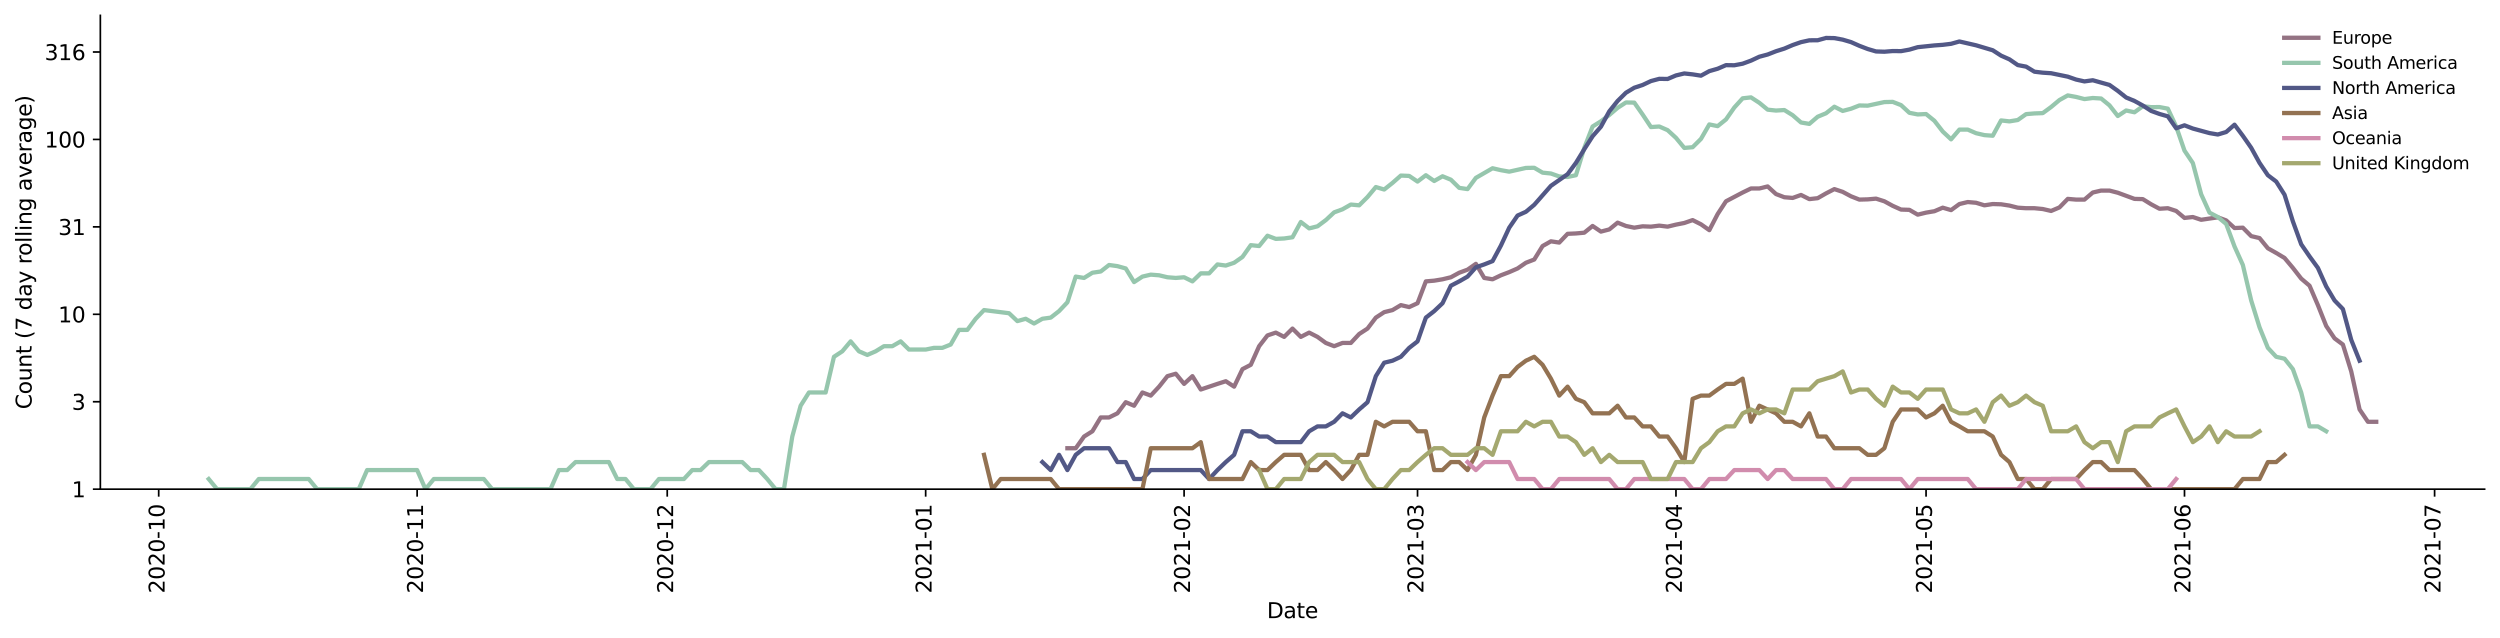 <?xml version="1.0" encoding="utf-8" standalone="no"?>
<!DOCTYPE svg PUBLIC "-//W3C//DTD SVG 1.1//EN"
  "http://www.w3.org/Graphics/SVG/1.1/DTD/svg11.dtd">
<svg height="298.621pt" version="1.1" viewBox="0 0 1170.166 298.621" width="1170.166pt" xmlns="http://www.w3.org/2000/svg" xmlns:xlink="http://www.w3.org/1999/xlink">
 <defs>
  <style type="text/css">*{stroke-linecap:butt;stroke-linejoin:round;}</style>
 </defs>
 <g id="figure_1">
  <g id="patch_1">
   <path d="M 0 298.621 
L 1170.166 298.621 
L 1170.166 0 
L 0 0 
z
" style="fill:#ffffff;"/>
  </g>
  <g id="axes_1">
   <g id="patch_2">
    <path d="M 46.966 228.96 
L 1162.966 228.96 
L 1162.966 7.2 
L 46.966 7.2 
z
" style="fill:#ffffff;"/>
   </g>
   <g id="matplotlib.axis_1">
    <g id="xtick_1">
     <g id="line2d_1">
      <defs>
       <path d="M 0 0 
L 0 3.5 
" id="m2ba1ad6622" style="stroke:#000000;stroke-width:0.8;"/>
      </defs>
      <g>
       <use style="stroke:#000000;stroke-width:0.8;" x="74.28" xlink:href="#m2ba1ad6622" y="228.96"/>
      </g>
     </g>
     <g id="text_1">
      <!-- 2020-10 -->
      <g transform="translate(77.04 277.743)rotate(-90)scale(0.1 -0.1)">
       <defs>
        <path d="M 1228 531 
L 3431 531 
L 3431 0 
L 469 0 
L 469 531 
Q 828 903 1448 1529 
Q 2069 2156 2228 2338 
Q 2531 2678 2651 2914 
Q 2772 3150 2772 3378 
Q 2772 3750 2511 3984 
Q 2250 4219 1831 4219 
Q 1534 4219 1204 4116 
Q 875 4013 500 3803 
L 500 4441 
Q 881 4594 1212 4672 
Q 1544 4750 1819 4750 
Q 2544 4750 2975 4387 
Q 3406 4025 3406 3419 
Q 3406 3131 3298 2873 
Q 3191 2616 2906 2266 
Q 2828 2175 2409 1742 
Q 1991 1309 1228 531 
z
" id="DejaVuSans-32" transform="scale(0.016)"/>
        <path d="M 2034 4250 
Q 1547 4250 1301 3770 
Q 1056 3291 1056 2328 
Q 1056 1369 1301 889 
Q 1547 409 2034 409 
Q 2525 409 2770 889 
Q 3016 1369 3016 2328 
Q 3016 3291 2770 3770 
Q 2525 4250 2034 4250 
z
M 2034 4750 
Q 2819 4750 3233 4129 
Q 3647 3509 3647 2328 
Q 3647 1150 3233 529 
Q 2819 -91 2034 -91 
Q 1250 -91 836 529 
Q 422 1150 422 2328 
Q 422 3509 836 4129 
Q 1250 4750 2034 4750 
z
" id="DejaVuSans-30" transform="scale(0.016)"/>
        <path d="M 313 2009 
L 1997 2009 
L 1997 1497 
L 313 1497 
L 313 2009 
z
" id="DejaVuSans-2d" transform="scale(0.016)"/>
        <path d="M 794 531 
L 1825 531 
L 1825 4091 
L 703 3866 
L 703 4441 
L 1819 4666 
L 2450 4666 
L 2450 531 
L 3481 531 
L 3481 0 
L 794 0 
L 794 531 
z
" id="DejaVuSans-31" transform="scale(0.016)"/>
       </defs>
       <use xlink:href="#DejaVuSans-32"/>
       <use x="63.623" xlink:href="#DejaVuSans-30"/>
       <use x="127.246" xlink:href="#DejaVuSans-32"/>
       <use x="190.869" xlink:href="#DejaVuSans-30"/>
       <use x="254.492" xlink:href="#DejaVuSans-2d"/>
       <use x="290.576" xlink:href="#DejaVuSans-31"/>
       <use x="354.199" xlink:href="#DejaVuSans-30"/>
      </g>
     </g>
    </g>
    <g id="xtick_2">
     <g id="line2d_2">
      <g>
       <use style="stroke:#000000;stroke-width:0.8;" x="195.245" xlink:href="#m2ba1ad6622" y="228.96"/>
      </g>
     </g>
     <g id="text_2">
      <!-- 2020-11 -->
      <g transform="translate(198.005 277.743)rotate(-90)scale(0.1 -0.1)">
       <use xlink:href="#DejaVuSans-32"/>
       <use x="63.623" xlink:href="#DejaVuSans-30"/>
       <use x="127.246" xlink:href="#DejaVuSans-32"/>
       <use x="190.869" xlink:href="#DejaVuSans-30"/>
       <use x="254.492" xlink:href="#DejaVuSans-2d"/>
       <use x="290.576" xlink:href="#DejaVuSans-31"/>
       <use x="354.199" xlink:href="#DejaVuSans-31"/>
      </g>
     </g>
    </g>
    <g id="xtick_3">
     <g id="line2d_3">
      <g>
       <use style="stroke:#000000;stroke-width:0.8;" x="312.308" xlink:href="#m2ba1ad6622" y="228.96"/>
      </g>
     </g>
     <g id="text_3">
      <!-- 2020-12 -->
      <g transform="translate(315.068 277.743)rotate(-90)scale(0.1 -0.1)">
       <use xlink:href="#DejaVuSans-32"/>
       <use x="63.623" xlink:href="#DejaVuSans-30"/>
       <use x="127.246" xlink:href="#DejaVuSans-32"/>
       <use x="190.869" xlink:href="#DejaVuSans-30"/>
       <use x="254.492" xlink:href="#DejaVuSans-2d"/>
       <use x="290.576" xlink:href="#DejaVuSans-31"/>
       <use x="354.199" xlink:href="#DejaVuSans-32"/>
      </g>
     </g>
    </g>
    <g id="xtick_4">
     <g id="line2d_4">
      <g>
       <use style="stroke:#000000;stroke-width:0.8;" x="433.273" xlink:href="#m2ba1ad6622" y="228.96"/>
      </g>
     </g>
     <g id="text_4">
      <!-- 2021-01 -->
      <g transform="translate(436.033 277.743)rotate(-90)scale(0.1 -0.1)">
       <use xlink:href="#DejaVuSans-32"/>
       <use x="63.623" xlink:href="#DejaVuSans-30"/>
       <use x="127.246" xlink:href="#DejaVuSans-32"/>
       <use x="190.869" xlink:href="#DejaVuSans-31"/>
       <use x="254.492" xlink:href="#DejaVuSans-2d"/>
       <use x="290.576" xlink:href="#DejaVuSans-30"/>
       <use x="354.199" xlink:href="#DejaVuSans-31"/>
      </g>
     </g>
    </g>
    <g id="xtick_5">
     <g id="line2d_5">
      <g>
       <use style="stroke:#000000;stroke-width:0.8;" x="554.238" xlink:href="#m2ba1ad6622" y="228.96"/>
      </g>
     </g>
     <g id="text_5">
      <!-- 2021-02 -->
      <g transform="translate(556.998 277.743)rotate(-90)scale(0.1 -0.1)">
       <use xlink:href="#DejaVuSans-32"/>
       <use x="63.623" xlink:href="#DejaVuSans-30"/>
       <use x="127.246" xlink:href="#DejaVuSans-32"/>
       <use x="190.869" xlink:href="#DejaVuSans-31"/>
       <use x="254.492" xlink:href="#DejaVuSans-2d"/>
       <use x="290.576" xlink:href="#DejaVuSans-30"/>
       <use x="354.199" xlink:href="#DejaVuSans-32"/>
      </g>
     </g>
    </g>
    <g id="xtick_6">
     <g id="line2d_6">
      <g>
       <use style="stroke:#000000;stroke-width:0.8;" x="663.497" xlink:href="#m2ba1ad6622" y="228.96"/>
      </g>
     </g>
     <g id="text_6">
      <!-- 2021-03 -->
      <g transform="translate(666.256 277.743)rotate(-90)scale(0.1 -0.1)">
       <defs>
        <path d="M 2597 2516 
Q 3050 2419 3304 2112 
Q 3559 1806 3559 1356 
Q 3559 666 3084 287 
Q 2609 -91 1734 -91 
Q 1441 -91 1130 -33 
Q 819 25 488 141 
L 488 750 
Q 750 597 1062 519 
Q 1375 441 1716 441 
Q 2309 441 2620 675 
Q 2931 909 2931 1356 
Q 2931 1769 2642 2001 
Q 2353 2234 1838 2234 
L 1294 2234 
L 1294 2753 
L 1863 2753 
Q 2328 2753 2575 2939 
Q 2822 3125 2822 3475 
Q 2822 3834 2567 4026 
Q 2313 4219 1838 4219 
Q 1578 4219 1281 4162 
Q 984 4106 628 3988 
L 628 4550 
Q 988 4650 1302 4700 
Q 1616 4750 1894 4750 
Q 2613 4750 3031 4423 
Q 3450 4097 3450 3541 
Q 3450 3153 3228 2886 
Q 3006 2619 2597 2516 
z
" id="DejaVuSans-33" transform="scale(0.016)"/>
       </defs>
       <use xlink:href="#DejaVuSans-32"/>
       <use x="63.623" xlink:href="#DejaVuSans-30"/>
       <use x="127.246" xlink:href="#DejaVuSans-32"/>
       <use x="190.869" xlink:href="#DejaVuSans-31"/>
       <use x="254.492" xlink:href="#DejaVuSans-2d"/>
       <use x="290.576" xlink:href="#DejaVuSans-30"/>
       <use x="354.199" xlink:href="#DejaVuSans-33"/>
      </g>
     </g>
    </g>
    <g id="xtick_7">
     <g id="line2d_7">
      <g>
       <use style="stroke:#000000;stroke-width:0.8;" x="784.462" xlink:href="#m2ba1ad6622" y="228.96"/>
      </g>
     </g>
     <g id="text_7">
      <!-- 2021-04 -->
      <g transform="translate(787.222 277.743)rotate(-90)scale(0.1 -0.1)">
       <defs>
        <path d="M 2419 4116 
L 825 1625 
L 2419 1625 
L 2419 4116 
z
M 2253 4666 
L 3047 4666 
L 3047 1625 
L 3713 1625 
L 3713 1100 
L 3047 1100 
L 3047 0 
L 2419 0 
L 2419 1100 
L 313 1100 
L 313 1709 
L 2253 4666 
z
" id="DejaVuSans-34" transform="scale(0.016)"/>
       </defs>
       <use xlink:href="#DejaVuSans-32"/>
       <use x="63.623" xlink:href="#DejaVuSans-30"/>
       <use x="127.246" xlink:href="#DejaVuSans-32"/>
       <use x="190.869" xlink:href="#DejaVuSans-31"/>
       <use x="254.492" xlink:href="#DejaVuSans-2d"/>
       <use x="290.576" xlink:href="#DejaVuSans-30"/>
       <use x="354.199" xlink:href="#DejaVuSans-34"/>
      </g>
     </g>
    </g>
    <g id="xtick_8">
     <g id="line2d_8">
      <g>
       <use style="stroke:#000000;stroke-width:0.8;" x="901.525" xlink:href="#m2ba1ad6622" y="228.96"/>
      </g>
     </g>
     <g id="text_8">
      <!-- 2021-05 -->
      <g transform="translate(904.284 277.743)rotate(-90)scale(0.1 -0.1)">
       <defs>
        <path d="M 691 4666 
L 3169 4666 
L 3169 4134 
L 1269 4134 
L 1269 2991 
Q 1406 3038 1543 3061 
Q 1681 3084 1819 3084 
Q 2600 3084 3056 2656 
Q 3513 2228 3513 1497 
Q 3513 744 3044 326 
Q 2575 -91 1722 -91 
Q 1428 -91 1123 -41 
Q 819 9 494 109 
L 494 744 
Q 775 591 1075 516 
Q 1375 441 1709 441 
Q 2250 441 2565 725 
Q 2881 1009 2881 1497 
Q 2881 1984 2565 2268 
Q 2250 2553 1709 2553 
Q 1456 2553 1204 2497 
Q 953 2441 691 2322 
L 691 4666 
z
" id="DejaVuSans-35" transform="scale(0.016)"/>
       </defs>
       <use xlink:href="#DejaVuSans-32"/>
       <use x="63.623" xlink:href="#DejaVuSans-30"/>
       <use x="127.246" xlink:href="#DejaVuSans-32"/>
       <use x="190.869" xlink:href="#DejaVuSans-31"/>
       <use x="254.492" xlink:href="#DejaVuSans-2d"/>
       <use x="290.576" xlink:href="#DejaVuSans-30"/>
       <use x="354.199" xlink:href="#DejaVuSans-35"/>
      </g>
     </g>
    </g>
    <g id="xtick_9">
     <g id="line2d_9">
      <g>
       <use style="stroke:#000000;stroke-width:0.8;" x="1022.49" xlink:href="#m2ba1ad6622" y="228.96"/>
      </g>
     </g>
     <g id="text_9">
      <!-- 2021-06 -->
      <g transform="translate(1025.249 277.743)rotate(-90)scale(0.1 -0.1)">
       <defs>
        <path d="M 2113 2584 
Q 1688 2584 1439 2293 
Q 1191 2003 1191 1497 
Q 1191 994 1439 701 
Q 1688 409 2113 409 
Q 2538 409 2786 701 
Q 3034 994 3034 1497 
Q 3034 2003 2786 2293 
Q 2538 2584 2113 2584 
z
M 3366 4563 
L 3366 3988 
Q 3128 4100 2886 4159 
Q 2644 4219 2406 4219 
Q 1781 4219 1451 3797 
Q 1122 3375 1075 2522 
Q 1259 2794 1537 2939 
Q 1816 3084 2150 3084 
Q 2853 3084 3261 2657 
Q 3669 2231 3669 1497 
Q 3669 778 3244 343 
Q 2819 -91 2113 -91 
Q 1303 -91 875 529 
Q 447 1150 447 2328 
Q 447 3434 972 4092 
Q 1497 4750 2381 4750 
Q 2619 4750 2861 4703 
Q 3103 4656 3366 4563 
z
" id="DejaVuSans-36" transform="scale(0.016)"/>
       </defs>
       <use xlink:href="#DejaVuSans-32"/>
       <use x="63.623" xlink:href="#DejaVuSans-30"/>
       <use x="127.246" xlink:href="#DejaVuSans-32"/>
       <use x="190.869" xlink:href="#DejaVuSans-31"/>
       <use x="254.492" xlink:href="#DejaVuSans-2d"/>
       <use x="290.576" xlink:href="#DejaVuSans-30"/>
       <use x="354.199" xlink:href="#DejaVuSans-36"/>
      </g>
     </g>
    </g>
    <g id="xtick_10">
     <g id="line2d_10">
      <g>
       <use style="stroke:#000000;stroke-width:0.8;" x="1139.553" xlink:href="#m2ba1ad6622" y="228.96"/>
      </g>
     </g>
     <g id="text_10">
      <!-- 2021-07 -->
      <g transform="translate(1142.312 277.743)rotate(-90)scale(0.1 -0.1)">
       <defs>
        <path d="M 525 4666 
L 3525 4666 
L 3525 4397 
L 1831 0 
L 1172 0 
L 2766 4134 
L 525 4134 
L 525 4666 
z
" id="DejaVuSans-37" transform="scale(0.016)"/>
       </defs>
       <use xlink:href="#DejaVuSans-32"/>
       <use x="63.623" xlink:href="#DejaVuSans-30"/>
       <use x="127.246" xlink:href="#DejaVuSans-32"/>
       <use x="190.869" xlink:href="#DejaVuSans-31"/>
       <use x="254.492" xlink:href="#DejaVuSans-2d"/>
       <use x="290.576" xlink:href="#DejaVuSans-30"/>
       <use x="354.199" xlink:href="#DejaVuSans-37"/>
      </g>
     </g>
    </g>
    <g id="text_11">
     <!-- Date -->
     <g transform="translate(593.015 289.341)scale(0.1 -0.1)">
      <defs>
       <path d="M 1259 4147 
L 1259 519 
L 2022 519 
Q 2988 519 3436 956 
Q 3884 1394 3884 2338 
Q 3884 3275 3436 3711 
Q 2988 4147 2022 4147 
L 1259 4147 
z
M 628 4666 
L 1925 4666 
Q 3281 4666 3915 4102 
Q 4550 3538 4550 2338 
Q 4550 1131 3912 565 
Q 3275 0 1925 0 
L 628 0 
L 628 4666 
z
" id="DejaVuSans-44" transform="scale(0.016)"/>
       <path d="M 2194 1759 
Q 1497 1759 1228 1600 
Q 959 1441 959 1056 
Q 959 750 1161 570 
Q 1363 391 1709 391 
Q 2188 391 2477 730 
Q 2766 1069 2766 1631 
L 2766 1759 
L 2194 1759 
z
M 3341 1997 
L 3341 0 
L 2766 0 
L 2766 531 
Q 2569 213 2275 61 
Q 1981 -91 1556 -91 
Q 1019 -91 701 211 
Q 384 513 384 1019 
Q 384 1609 779 1909 
Q 1175 2209 1959 2209 
L 2766 2209 
L 2766 2266 
Q 2766 2663 2505 2880 
Q 2244 3097 1772 3097 
Q 1472 3097 1187 3025 
Q 903 2953 641 2809 
L 641 3341 
Q 956 3463 1253 3523 
Q 1550 3584 1831 3584 
Q 2591 3584 2966 3190 
Q 3341 2797 3341 1997 
z
" id="DejaVuSans-61" transform="scale(0.016)"/>
       <path d="M 1172 4494 
L 1172 3500 
L 2356 3500 
L 2356 3053 
L 1172 3053 
L 1172 1153 
Q 1172 725 1289 603 
Q 1406 481 1766 481 
L 2356 481 
L 2356 0 
L 1766 0 
Q 1100 0 847 248 
Q 594 497 594 1153 
L 594 3053 
L 172 3053 
L 172 3500 
L 594 3500 
L 594 4494 
L 1172 4494 
z
" id="DejaVuSans-74" transform="scale(0.016)"/>
       <path d="M 3597 1894 
L 3597 1613 
L 953 1613 
Q 991 1019 1311 708 
Q 1631 397 2203 397 
Q 2534 397 2845 478 
Q 3156 559 3463 722 
L 3463 178 
Q 3153 47 2828 -22 
Q 2503 -91 2169 -91 
Q 1331 -91 842 396 
Q 353 884 353 1716 
Q 353 2575 817 3079 
Q 1281 3584 2069 3584 
Q 2775 3584 3186 3129 
Q 3597 2675 3597 1894 
z
M 3022 2063 
Q 3016 2534 2758 2815 
Q 2500 3097 2075 3097 
Q 1594 3097 1305 2825 
Q 1016 2553 972 2059 
L 3022 2063 
z
" id="DejaVuSans-65" transform="scale(0.016)"/>
      </defs>
      <use xlink:href="#DejaVuSans-44"/>
      <use x="77.002" xlink:href="#DejaVuSans-61"/>
      <use x="138.281" xlink:href="#DejaVuSans-74"/>
      <use x="177.49" xlink:href="#DejaVuSans-65"/>
     </g>
    </g>
   </g>
   <g id="matplotlib.axis_2">
    <g id="ytick_1">
     <g id="line2d_11">
      <defs>
       <path d="M 0 0 
L -3.5 0 
" id="ma7ea7a516d" style="stroke:#000000;stroke-width:0.8;"/>
      </defs>
      <g>
       <use style="stroke:#000000;stroke-width:0.8;" x="46.966" xlink:href="#ma7ea7a516d" y="228.96"/>
      </g>
     </g>
     <g id="text_12">
      <!-- 1 -->
      <g transform="translate(33.603 232.759)scale(0.1 -0.1)">
       <use xlink:href="#DejaVuSans-31"/>
      </g>
     </g>
    </g>
    <g id="ytick_2">
     <g id="line2d_12">
      <g>
       <use style="stroke:#000000;stroke-width:0.8;" x="46.966" xlink:href="#ma7ea7a516d" y="188.037"/>
      </g>
     </g>
     <g id="text_13">
      <!-- 3 -->
      <g transform="translate(33.603 191.836)scale(0.1 -0.1)">
       <use xlink:href="#DejaVuSans-33"/>
      </g>
     </g>
    </g>
    <g id="ytick_3">
     <g id="line2d_13">
      <g>
       <use style="stroke:#000000;stroke-width:0.8;" x="46.966" xlink:href="#ma7ea7a516d" y="147.113"/>
      </g>
     </g>
     <g id="text_14">
      <!-- 10 -->
      <g transform="translate(27.241 150.913)scale(0.1 -0.1)">
       <use xlink:href="#DejaVuSans-31"/>
       <use x="63.623" xlink:href="#DejaVuSans-30"/>
      </g>
     </g>
    </g>
    <g id="ytick_4">
     <g id="line2d_14">
      <g>
       <use style="stroke:#000000;stroke-width:0.8;" x="46.966" xlink:href="#ma7ea7a516d" y="106.19"/>
      </g>
     </g>
     <g id="text_15">
      <!-- 31 -->
      <g transform="translate(27.241 109.989)scale(0.1 -0.1)">
       <use xlink:href="#DejaVuSans-33"/>
       <use x="63.623" xlink:href="#DejaVuSans-31"/>
      </g>
     </g>
    </g>
    <g id="ytick_5">
     <g id="line2d_15">
      <g>
       <use style="stroke:#000000;stroke-width:0.8;" x="46.966" xlink:href="#ma7ea7a516d" y="65.267"/>
      </g>
     </g>
     <g id="text_16">
      <!-- 100 -->
      <g transform="translate(20.878 69.066)scale(0.1 -0.1)">
       <use xlink:href="#DejaVuSans-31"/>
       <use x="63.623" xlink:href="#DejaVuSans-30"/>
       <use x="127.246" xlink:href="#DejaVuSans-30"/>
      </g>
     </g>
    </g>
    <g id="ytick_6">
     <g id="line2d_16">
      <g>
       <use style="stroke:#000000;stroke-width:0.8;" x="46.966" xlink:href="#ma7ea7a516d" y="24.343"/>
      </g>
     </g>
     <g id="text_17">
      <!-- 316 -->
      <g transform="translate(20.878 28.143)scale(0.1 -0.1)">
       <use xlink:href="#DejaVuSans-33"/>
       <use x="63.623" xlink:href="#DejaVuSans-31"/>
       <use x="127.246" xlink:href="#DejaVuSans-36"/>
      </g>
     </g>
    </g>
    <g id="text_18">
     <!-- Count (7 day rolling average) -->
     <g transform="translate(14.798 191.548)rotate(-90)scale(0.1 -0.1)">
      <defs>
       <path d="M 4122 4306 
L 4122 3641 
Q 3803 3938 3442 4084 
Q 3081 4231 2675 4231 
Q 1875 4231 1450 3742 
Q 1025 3253 1025 2328 
Q 1025 1406 1450 917 
Q 1875 428 2675 428 
Q 3081 428 3442 575 
Q 3803 722 4122 1019 
L 4122 359 
Q 3791 134 3420 21 
Q 3050 -91 2638 -91 
Q 1578 -91 968 557 
Q 359 1206 359 2328 
Q 359 3453 968 4101 
Q 1578 4750 2638 4750 
Q 3056 4750 3426 4639 
Q 3797 4528 4122 4306 
z
" id="DejaVuSans-43" transform="scale(0.016)"/>
       <path d="M 1959 3097 
Q 1497 3097 1228 2736 
Q 959 2375 959 1747 
Q 959 1119 1226 758 
Q 1494 397 1959 397 
Q 2419 397 2687 759 
Q 2956 1122 2956 1747 
Q 2956 2369 2687 2733 
Q 2419 3097 1959 3097 
z
M 1959 3584 
Q 2709 3584 3137 3096 
Q 3566 2609 3566 1747 
Q 3566 888 3137 398 
Q 2709 -91 1959 -91 
Q 1206 -91 779 398 
Q 353 888 353 1747 
Q 353 2609 779 3096 
Q 1206 3584 1959 3584 
z
" id="DejaVuSans-6f" transform="scale(0.016)"/>
       <path d="M 544 1381 
L 544 3500 
L 1119 3500 
L 1119 1403 
Q 1119 906 1312 657 
Q 1506 409 1894 409 
Q 2359 409 2629 706 
Q 2900 1003 2900 1516 
L 2900 3500 
L 3475 3500 
L 3475 0 
L 2900 0 
L 2900 538 
Q 2691 219 2414 64 
Q 2138 -91 1772 -91 
Q 1169 -91 856 284 
Q 544 659 544 1381 
z
M 1991 3584 
L 1991 3584 
z
" id="DejaVuSans-75" transform="scale(0.016)"/>
       <path d="M 3513 2113 
L 3513 0 
L 2938 0 
L 2938 2094 
Q 2938 2591 2744 2837 
Q 2550 3084 2163 3084 
Q 1697 3084 1428 2787 
Q 1159 2491 1159 1978 
L 1159 0 
L 581 0 
L 581 3500 
L 1159 3500 
L 1159 2956 
Q 1366 3272 1645 3428 
Q 1925 3584 2291 3584 
Q 2894 3584 3203 3211 
Q 3513 2838 3513 2113 
z
" id="DejaVuSans-6e" transform="scale(0.016)"/>
       <path id="DejaVuSans-20" transform="scale(0.016)"/>
       <path d="M 1984 4856 
Q 1566 4138 1362 3434 
Q 1159 2731 1159 2009 
Q 1159 1288 1364 580 
Q 1569 -128 1984 -844 
L 1484 -844 
Q 1016 -109 783 600 
Q 550 1309 550 2009 
Q 550 2706 781 3412 
Q 1013 4119 1484 4856 
L 1984 4856 
z
" id="DejaVuSans-28" transform="scale(0.016)"/>
       <path d="M 2906 2969 
L 2906 4863 
L 3481 4863 
L 3481 0 
L 2906 0 
L 2906 525 
Q 2725 213 2448 61 
Q 2172 -91 1784 -91 
Q 1150 -91 751 415 
Q 353 922 353 1747 
Q 353 2572 751 3078 
Q 1150 3584 1784 3584 
Q 2172 3584 2448 3432 
Q 2725 3281 2906 2969 
z
M 947 1747 
Q 947 1113 1208 752 
Q 1469 391 1925 391 
Q 2381 391 2643 752 
Q 2906 1113 2906 1747 
Q 2906 2381 2643 2742 
Q 2381 3103 1925 3103 
Q 1469 3103 1208 2742 
Q 947 2381 947 1747 
z
" id="DejaVuSans-64" transform="scale(0.016)"/>
       <path d="M 2059 -325 
Q 1816 -950 1584 -1140 
Q 1353 -1331 966 -1331 
L 506 -1331 
L 506 -850 
L 844 -850 
Q 1081 -850 1212 -737 
Q 1344 -625 1503 -206 
L 1606 56 
L 191 3500 
L 800 3500 
L 1894 763 
L 2988 3500 
L 3597 3500 
L 2059 -325 
z
" id="DejaVuSans-79" transform="scale(0.016)"/>
       <path d="M 2631 2963 
Q 2534 3019 2420 3045 
Q 2306 3072 2169 3072 
Q 1681 3072 1420 2755 
Q 1159 2438 1159 1844 
L 1159 0 
L 581 0 
L 581 3500 
L 1159 3500 
L 1159 2956 
Q 1341 3275 1631 3429 
Q 1922 3584 2338 3584 
Q 2397 3584 2469 3576 
Q 2541 3569 2628 3553 
L 2631 2963 
z
" id="DejaVuSans-72" transform="scale(0.016)"/>
       <path d="M 603 4863 
L 1178 4863 
L 1178 0 
L 603 0 
L 603 4863 
z
" id="DejaVuSans-6c" transform="scale(0.016)"/>
       <path d="M 603 3500 
L 1178 3500 
L 1178 0 
L 603 0 
L 603 3500 
z
M 603 4863 
L 1178 4863 
L 1178 4134 
L 603 4134 
L 603 4863 
z
" id="DejaVuSans-69" transform="scale(0.016)"/>
       <path d="M 2906 1791 
Q 2906 2416 2648 2759 
Q 2391 3103 1925 3103 
Q 1463 3103 1205 2759 
Q 947 2416 947 1791 
Q 947 1169 1205 825 
Q 1463 481 1925 481 
Q 2391 481 2648 825 
Q 2906 1169 2906 1791 
z
M 3481 434 
Q 3481 -459 3084 -895 
Q 2688 -1331 1869 -1331 
Q 1566 -1331 1297 -1286 
Q 1028 -1241 775 -1147 
L 775 -588 
Q 1028 -725 1275 -790 
Q 1522 -856 1778 -856 
Q 2344 -856 2625 -561 
Q 2906 -266 2906 331 
L 2906 616 
Q 2728 306 2450 153 
Q 2172 0 1784 0 
Q 1141 0 747 490 
Q 353 981 353 1791 
Q 353 2603 747 3093 
Q 1141 3584 1784 3584 
Q 2172 3584 2450 3431 
Q 2728 3278 2906 2969 
L 2906 3500 
L 3481 3500 
L 3481 434 
z
" id="DejaVuSans-67" transform="scale(0.016)"/>
       <path d="M 191 3500 
L 800 3500 
L 1894 563 
L 2988 3500 
L 3597 3500 
L 2284 0 
L 1503 0 
L 191 3500 
z
" id="DejaVuSans-76" transform="scale(0.016)"/>
       <path d="M 513 4856 
L 1013 4856 
Q 1481 4119 1714 3412 
Q 1947 2706 1947 2009 
Q 1947 1309 1714 600 
Q 1481 -109 1013 -844 
L 513 -844 
Q 928 -128 1133 580 
Q 1338 1288 1338 2009 
Q 1338 2731 1133 3434 
Q 928 4138 513 4856 
z
" id="DejaVuSans-29" transform="scale(0.016)"/>
      </defs>
      <use xlink:href="#DejaVuSans-43"/>
      <use x="69.824" xlink:href="#DejaVuSans-6f"/>
      <use x="131.006" xlink:href="#DejaVuSans-75"/>
      <use x="194.385" xlink:href="#DejaVuSans-6e"/>
      <use x="257.764" xlink:href="#DejaVuSans-74"/>
      <use x="296.973" xlink:href="#DejaVuSans-20"/>
      <use x="328.76" xlink:href="#DejaVuSans-28"/>
      <use x="367.773" xlink:href="#DejaVuSans-37"/>
      <use x="431.396" xlink:href="#DejaVuSans-20"/>
      <use x="463.184" xlink:href="#DejaVuSans-64"/>
      <use x="526.66" xlink:href="#DejaVuSans-61"/>
      <use x="587.939" xlink:href="#DejaVuSans-79"/>
      <use x="647.119" xlink:href="#DejaVuSans-20"/>
      <use x="678.906" xlink:href="#DejaVuSans-72"/>
      <use x="717.77" xlink:href="#DejaVuSans-6f"/>
      <use x="778.951" xlink:href="#DejaVuSans-6c"/>
      <use x="806.734" xlink:href="#DejaVuSans-6c"/>
      <use x="834.518" xlink:href="#DejaVuSans-69"/>
      <use x="862.301" xlink:href="#DejaVuSans-6e"/>
      <use x="925.68" xlink:href="#DejaVuSans-67"/>
      <use x="989.156" xlink:href="#DejaVuSans-20"/>
      <use x="1020.943" xlink:href="#DejaVuSans-61"/>
      <use x="1082.223" xlink:href="#DejaVuSans-76"/>
      <use x="1141.402" xlink:href="#DejaVuSans-65"/>
      <use x="1202.926" xlink:href="#DejaVuSans-72"/>
      <use x="1244.039" xlink:href="#DejaVuSans-61"/>
      <use x="1305.318" xlink:href="#DejaVuSans-67"/>
      <use x="1368.795" xlink:href="#DejaVuSans-65"/>
      <use x="1430.318" xlink:href="#DejaVuSans-29"/>
     </g>
    </g>
   </g>
   <g id="line2d_17">
    <path clip-path="url(#p8881d8ad2d)" d="M 499.609 209.801 
L 503.511 209.801 
L 507.413 204.322 
L 511.315 201.869 
L 515.217 195.389 
L 519.119 195.389 
L 523.022 193.467 
L 526.924 188.256 
L 530.826 189.909 
L 534.728 183.712 
L 538.63 185.163 
L 542.532 180.976 
L 546.434 176.065 
L 550.336 174.937 
L 554.238 179.683 
L 558.14 176.065 
L 562.043 182.318 
L 569.847 179.683 
L 573.749 178.436 
L 577.651 180.976 
L 581.553 172.782 
L 585.455 170.75 
L 589.357 162.037 
L 593.259 157.002 
L 597.161 155.686 
L 601.064 157.679 
L 604.966 153.798 
L 608.868 157.679 
L 612.77 155.686 
L 616.672 157.679 
L 620.574 160.524 
L 624.476 162.037 
L 628.378 160.524 
L 632.28 160.524 
L 636.182 156.338 
L 640.085 153.798 
L 643.987 148.67 
L 647.889 146.112 
L 651.791 145.138 
L 655.693 142.814 
L 659.595 143.726 
L 663.497 141.925 
L 667.399 131.7 
L 671.301 131.372 
L 675.203 130.726 
L 679.105 129.778 
L 683.008 127.659 
L 686.91 126.22 
L 690.812 123.505 
L 694.714 130.091 
L 698.616 130.726 
L 702.518 128.854 
L 706.42 127.367 
L 710.322 125.66 
L 714.224 122.987 
L 718.126 121.474 
L 722.029 115.158 
L 725.931 112.954 
L 729.833 113.542 
L 733.735 109.443 
L 737.637 109.268 
L 741.539 108.919 
L 745.441 105.769 
L 749.343 108.403 
L 753.245 107.392 
L 757.147 104.216 
L 761.05 105.769 
L 764.952 106.571 
L 768.854 105.928 
L 772.756 106.087 
L 776.658 105.61 
L 780.56 106.087 
L 784.462 105.139 
L 788.364 104.368 
L 792.266 103.021 
L 796.168 104.984 
L 800.071 107.726 
L 803.973 100.199 
L 807.875 94.219 
L 815.679 90.109 
L 819.581 88.219 
L 823.483 88.219 
L 827.385 87.264 
L 831.287 90.831 
L 835.189 92.321 
L 839.091 92.649 
L 842.994 91.25 
L 846.896 93.202 
L 850.798 92.759 
L 854.7 90.52 
L 858.602 88.511 
L 862.504 89.804 
L 866.406 91.889 
L 870.308 93.425 
L 874.21 93.313 
L 878.112 92.979 
L 882.015 94.219 
L 885.917 96.345 
L 889.819 98.092 
L 893.721 98.22 
L 897.623 100.471 
L 901.525 99.527 
L 905.427 98.867 
L 909.329 97.208 
L 913.231 98.348 
L 917.133 95.503 
L 921.036 94.565 
L 924.938 94.914 
L 928.84 96.103 
L 932.742 95.503 
L 936.644 95.622 
L 940.546 96.224 
L 944.448 97.208 
L 948.35 97.458 
L 952.252 97.458 
L 956.154 97.837 
L 960.057 98.737 
L 963.959 97.083 
L 967.861 93.09 
L 971.763 93.425 
L 975.665 93.425 
L 979.567 90.109 
L 983.469 89.201 
L 987.371 89.201 
L 991.273 90.211 
L 999.078 93.09 
L 1002.98 93.202 
L 1006.882 95.622 
L 1010.784 97.71 
L 1014.686 97.458 
L 1018.588 98.737 
L 1022.49 102.008 
L 1026.392 101.582 
L 1030.294 102.875 
L 1038.098 101.723 
L 1042.001 103.168 
L 1045.903 106.734 
L 1049.805 106.571 
L 1053.707 110.515 
L 1057.609 111.434 
L 1061.511 116.207 
L 1065.413 118.401 
L 1069.315 120.741 
L 1073.217 125.384 
L 1077.119 130.407 
L 1081.022 133.731 
L 1084.924 142.814 
L 1088.826 152.593 
L 1092.728 158.37 
L 1096.63 161.273 
L 1100.532 173.843 
L 1104.434 191.644 
L 1108.336 197.42 
L 1112.238 197.42 
L 1112.238 197.42 
" style="fill:none;stroke:#947383;stroke-linecap:square;stroke-width:2;"/>
   </g>
   <g id="line2d_18">
    <path clip-path="url(#p8881d8ad2d)" d="M 97.693 224.214 
L 101.595 228.96 
L 117.203 228.96 
L 121.105 224.214 
L 144.518 224.214 
L 148.42 228.96 
L 167.931 228.96 
L 171.833 220.027 
L 195.245 220.027 
L 199.147 228.96 
L 203.05 224.214 
L 226.462 224.214 
L 230.364 228.96 
L 257.679 228.96 
L 261.581 220.027 
L 265.483 220.027 
L 269.385 216.282 
L 284.994 216.282 
L 288.896 224.214 
L 292.798 224.214 
L 296.7 228.96 
L 304.504 228.96 
L 308.406 224.214 
L 320.112 224.214 
L 324.015 220.027 
L 327.917 220.027 
L 331.819 216.282 
L 347.427 216.282 
L 351.329 220.027 
L 355.231 220.027 
L 359.133 224.214 
L 363.036 228.96 
L 366.938 228.96 
L 370.84 204.322 
L 374.742 189.909 
L 378.644 183.712 
L 386.448 183.712 
L 390.35 167.005 
L 394.252 164.435 
L 398.154 159.792 
L 402.057 164.435 
L 405.959 166.128 
L 409.861 164.435 
L 413.763 162.037 
L 417.665 162.037 
L 421.567 159.792 
L 425.469 163.617 
L 433.273 163.617 
L 437.175 162.819 
L 441.078 162.819 
L 444.98 161.273 
L 448.882 154.416 
L 452.784 154.416 
L 456.686 149.205 
L 460.588 145.138 
L 472.294 146.609 
L 476.196 150.299 
L 480.098 149.205 
L 484.001 151.427 
L 487.903 149.205 
L 491.805 148.67 
L 495.707 145.622 
L 499.609 141.489 
L 503.511 129.467 
L 507.413 130.091 
L 511.315 127.659 
L 515.217 127.077 
L 519.119 124.032 
L 523.022 124.567 
L 526.924 125.66 
L 530.826 132.03 
L 534.728 129.467 
L 538.63 128.552 
L 542.532 128.854 
L 546.434 129.778 
L 550.336 130.091 
L 554.238 129.778 
L 558.14 131.7 
L 562.043 127.954 
L 565.945 127.954 
L 569.847 123.768 
L 573.749 124.298 
L 577.651 122.987 
L 581.553 120.26 
L 585.455 114.747 
L 589.357 115.158 
L 593.259 110.334 
L 597.161 111.808 
L 601.064 111.62 
L 604.966 111.063 
L 608.868 103.914 
L 612.77 106.897 
L 616.672 105.928 
L 620.574 103.021 
L 624.476 99.394 
L 628.378 97.964 
L 632.28 95.742 
L 636.182 96.103 
L 640.085 92.213 
L 643.987 87.548 
L 647.889 88.707 
L 651.791 85.606 
L 655.693 82.177 
L 659.595 82.341 
L 663.497 84.981 
L 667.399 82.014 
L 671.301 84.717 
L 675.203 82.505 
L 679.105 84.108 
L 683.008 87.93 
L 686.91 88.511 
L 690.812 83.255 
L 698.616 78.752 
L 702.518 79.654 
L 706.42 80.346 
L 714.224 78.604 
L 718.126 78.53 
L 722.029 80.814 
L 725.931 81.21 
L 729.833 82.588 
L 733.735 82.837 
L 737.637 82.014 
L 741.539 69.238 
L 745.441 59.212 
L 749.343 56.771 
L 753.245 53.818 
L 757.147 50.484 
L 761.05 47.962 
L 764.952 48.025 
L 768.854 53.598 
L 772.756 59.47 
L 776.658 59.212 
L 780.56 60.922 
L 784.462 64.513 
L 788.364 69.238 
L 792.266 68.899 
L 796.168 65.014 
L 800.071 58.24 
L 803.973 59.041 
L 807.875 55.902 
L 811.777 50.317 
L 815.679 46.019 
L 819.581 45.579 
L 823.483 48.119 
L 827.385 51.331 
L 831.287 51.746 
L 835.189 51.503 
L 839.091 53.929 
L 842.994 57.335 
L 846.896 57.991 
L 850.798 54.637 
L 854.7 53.018 
L 858.602 49.952 
L 862.504 51.92 
L 866.406 50.888 
L 870.308 49.363 
L 874.21 49.46 
L 882.015 47.776 
L 885.917 47.682 
L 889.819 49.201 
L 893.721 52.802 
L 897.623 53.561 
L 901.525 53.379 
L 905.427 56.532 
L 909.329 61.557 
L 913.231 65.216 
L 917.133 60.654 
L 921.036 60.654 
L 924.938 62.344 
L 928.84 63.243 
L 932.742 63.532 
L 936.644 56.373 
L 940.546 56.811 
L 944.448 56.176 
L 948.35 53.416 
L 952.252 53.09 
L 956.154 52.946 
L 960.057 50.084 
L 963.959 46.826 
L 967.861 44.657 
L 971.763 45.375 
L 975.665 46.375 
L 979.567 45.872 
L 983.469 46.108 
L 987.371 49.298 
L 991.273 54.3 
L 995.175 51.711 
L 999.078 52.553 
L 1002.98 49.722 
L 1006.882 50.15 
L 1010.784 50.117 
L 1014.686 50.854 
L 1018.588 59.212 
L 1022.49 70.51 
L 1026.392 76.314 
L 1030.294 90.935 
L 1034.196 99.527 
L 1038.098 101.582 
L 1042.001 104.829 
L 1045.903 115.365 
L 1049.805 124.032 
L 1053.707 140.633 
L 1057.609 153.19 
L 1061.511 162.819 
L 1065.413 167.005 
L 1069.315 167.905 
L 1073.217 172.782 
L 1077.119 183.712 
L 1081.022 199.575 
L 1084.924 199.575 
L 1088.826 201.869 
L 1088.826 201.869 
" style="fill:none;stroke:#96c6ad;stroke-linecap:square;stroke-width:2;"/>
   </g>
   <g id="line2d_19">
    <path clip-path="url(#p8881d8ad2d)" d="M 487.903 216.282 
L 491.805 220.027 
L 495.707 212.894 
L 499.609 220.027 
L 503.511 212.894 
L 507.413 209.801 
L 519.119 209.801 
L 523.022 216.282 
L 526.924 216.282 
L 530.826 224.214 
L 534.728 224.214 
L 538.63 220.027 
L 562.043 220.027 
L 565.945 224.214 
L 569.847 220.027 
L 573.749 216.282 
L 577.651 212.894 
L 581.553 201.869 
L 585.455 201.869 
L 589.357 204.322 
L 593.259 204.322 
L 597.161 206.956 
L 608.868 206.956 
L 612.77 201.869 
L 616.672 199.575 
L 620.574 199.575 
L 624.476 197.42 
L 628.378 193.467 
L 632.28 195.389 
L 636.182 191.644 
L 640.085 188.256 
L 643.987 176.065 
L 647.889 169.776 
L 651.791 168.828 
L 655.693 167.005 
L 659.595 162.819 
L 663.497 159.792 
L 667.399 148.67 
L 671.301 145.622 
L 675.203 141.925 
L 679.105 133.731 
L 683.008 131.7 
L 686.91 129.467 
L 690.812 125.109 
L 694.714 123.768 
L 698.616 122.222 
L 702.518 114.952 
L 706.42 106.571 
L 710.322 100.884 
L 714.224 99.129 
L 718.126 95.862 
L 725.931 86.982 
L 733.735 81.529 
L 737.637 76.245 
L 741.539 69.868 
L 745.441 63.775 
L 749.343 59.297 
L 753.245 52.129 
L 757.147 47.252 
L 761.05 43.4 
L 764.952 41.063 
L 768.854 39.776 
L 772.756 37.94 
L 776.658 36.896 
L 780.56 36.965 
L 784.462 35.309 
L 788.364 34.381 
L 792.266 34.81 
L 796.168 35.419 
L 800.071 33.291 
L 803.973 32.172 
L 807.875 30.492 
L 811.777 30.549 
L 815.679 29.811 
L 819.581 28.379 
L 823.483 26.556 
L 827.385 25.512 
L 831.287 23.985 
L 835.189 22.751 
L 839.091 21.087 
L 842.994 19.721 
L 846.896 18.871 
L 850.798 18.844 
L 854.7 17.76 
L 858.602 17.84 
L 862.504 18.556 
L 866.406 19.707 
L 870.308 21.44 
L 874.21 22.936 
L 878.112 24.081 
L 882.015 24.209 
L 885.917 23.89 
L 889.819 23.938 
L 893.721 23.23 
L 897.623 22.082 
L 905.427 21.263 
L 909.329 20.984 
L 913.231 20.505 
L 917.133 19.412 
L 924.938 21.204 
L 932.742 23.527 
L 936.644 26.047 
L 940.546 27.773 
L 944.448 30.453 
L 948.35 31.186 
L 952.252 33.56 
L 956.154 34.021 
L 960.057 34.275 
L 967.861 35.882 
L 971.763 37.241 
L 975.665 38.105 
L 979.567 37.565 
L 987.371 39.751 
L 991.273 42.532 
L 995.175 45.637 
L 999.078 47.252 
L 1002.98 49.395 
L 1006.882 51.92 
L 1010.784 53.343 
L 1014.686 54.449 
L 1018.588 60.035 
L 1022.49 58.659 
L 1026.392 60.167 
L 1034.196 62.297 
L 1038.098 62.957 
L 1042.001 61.787 
L 1045.903 58.365 
L 1049.805 63.581 
L 1053.707 69.182 
L 1057.609 76.245 
L 1061.511 82.014 
L 1065.413 84.981 
L 1069.315 91.145 
L 1073.217 103.614 
L 1077.119 114.341 
L 1081.022 120.023 
L 1084.924 125.384 
L 1088.826 134.081 
L 1092.728 140.633 
L 1096.63 144.661 
L 1100.532 159.073 
L 1104.434 168.828 
L 1104.434 168.828 
" style="fill:none;stroke:#525886;stroke-linecap:square;stroke-width:2;"/>
   </g>
   <g id="line2d_20">
    <path clip-path="url(#p8881d8ad2d)" d="M 460.588 212.894 
L 464.49 228.96 
L 468.392 224.214 
L 491.805 224.214 
L 495.707 228.96 
L 534.728 228.96 
L 538.63 209.801 
L 558.14 209.801 
L 562.043 206.956 
L 565.945 224.214 
L 581.553 224.214 
L 585.455 216.282 
L 589.357 220.027 
L 593.259 220.027 
L 597.161 216.282 
L 601.064 212.894 
L 608.868 212.894 
L 612.77 220.027 
L 616.672 220.027 
L 620.574 216.282 
L 624.476 220.027 
L 628.378 224.214 
L 632.28 220.027 
L 636.182 212.894 
L 640.085 212.894 
L 643.987 197.42 
L 647.889 199.575 
L 651.791 197.42 
L 659.595 197.42 
L 663.497 201.869 
L 667.399 201.869 
L 671.301 220.027 
L 675.203 220.027 
L 679.105 216.282 
L 683.008 216.282 
L 686.91 220.027 
L 690.812 212.894 
L 694.714 195.389 
L 698.616 185.163 
L 702.518 176.065 
L 706.42 176.065 
L 710.322 171.752 
L 714.224 168.828 
L 718.126 167.005 
L 722.029 170.75 
L 725.931 177.231 
L 729.833 185.163 
L 733.735 180.976 
L 737.637 186.676 
L 741.539 188.256 
L 745.441 193.467 
L 753.245 193.467 
L 757.147 189.909 
L 761.05 195.389 
L 764.952 195.389 
L 768.854 199.575 
L 772.756 199.575 
L 776.658 204.322 
L 780.56 204.322 
L 784.462 209.801 
L 788.364 216.282 
L 792.266 186.676 
L 796.168 185.163 
L 800.071 185.163 
L 803.973 182.318 
L 807.875 179.683 
L 811.777 179.683 
L 815.679 177.231 
L 819.581 197.42 
L 823.483 189.909 
L 831.287 193.467 
L 835.189 197.42 
L 839.091 197.42 
L 842.994 199.575 
L 846.896 193.467 
L 850.798 204.322 
L 854.7 204.322 
L 858.602 209.801 
L 870.308 209.801 
L 874.21 212.894 
L 878.112 212.894 
L 882.015 209.801 
L 885.917 197.42 
L 889.819 191.644 
L 897.623 191.644 
L 901.525 195.389 
L 905.427 193.467 
L 909.329 189.909 
L 913.231 197.42 
L 917.133 199.575 
L 921.036 201.869 
L 928.84 201.869 
L 932.742 204.322 
L 936.644 212.894 
L 940.546 216.282 
L 944.448 224.214 
L 948.35 224.214 
L 952.252 228.96 
L 956.154 228.96 
L 960.057 224.214 
L 971.763 224.214 
L 975.665 220.027 
L 979.567 216.282 
L 983.469 216.282 
L 987.371 220.027 
L 999.078 220.027 
L 1002.98 224.214 
L 1006.882 228.96 
L 1045.903 228.96 
L 1049.805 224.214 
L 1057.609 224.214 
L 1061.511 216.282 
L 1065.413 216.282 
L 1069.315 212.894 
L 1069.315 212.894 
" style="fill:none;stroke:#937252;stroke-linecap:square;stroke-width:2;"/>
   </g>
   <g id="line2d_21">
    <path clip-path="url(#p8881d8ad2d)" d="M 686.91 216.282 
L 690.812 220.027 
L 694.714 216.282 
L 698.616 216.282 
L 702.518 216.282 
L 706.42 216.282 
L 710.322 224.214 
L 714.224 224.214 
L 718.126 224.214 
L 722.029 228.96 
L 725.931 228.96 
L 729.833 224.214 
L 733.735 224.214 
L 737.637 224.214 
L 741.539 224.214 
L 745.441 224.214 
L 749.343 224.214 
L 753.245 224.214 
L 757.147 228.96 
L 761.05 228.96 
L 764.952 224.214 
L 768.854 224.214 
L 772.756 224.214 
L 776.658 224.214 
L 780.56 224.214 
L 784.462 224.214 
L 788.364 224.214 
L 792.266 228.96 
L 796.168 228.96 
L 800.071 224.214 
L 803.973 224.214 
L 807.875 224.214 
L 811.777 220.027 
L 815.679 220.027 
L 819.581 220.027 
L 823.483 220.027 
L 827.385 224.214 
L 831.287 220.027 
L 835.189 220.027 
L 839.091 224.214 
L 842.994 224.214 
L 846.896 224.214 
L 850.798 224.214 
L 854.7 224.214 
L 858.602 228.96 
L 862.504 228.96 
L 866.406 224.214 
L 870.308 224.214 
L 874.21 224.214 
L 878.112 224.214 
L 882.015 224.214 
L 885.917 224.214 
L 889.819 224.214 
L 893.721 228.96 
L 897.623 224.214 
L 901.525 224.214 
L 905.427 224.214 
L 909.329 224.214 
L 913.231 224.214 
L 917.133 224.214 
L 921.036 224.214 
L 924.938 228.96 
L 928.84 228.96 
L 932.742 228.96 
L 936.644 228.96 
L 940.546 228.96 
L 944.448 228.96 
L 948.35 224.214 
L 952.252 224.214 
L 956.154 224.214 
L 960.057 224.214 
L 963.959 224.214 
L 967.861 224.214 
L 971.763 224.214 
L 975.665 228.96 
L 979.567 228.96 
L 983.469 228.96 
L 987.371 228.96 
L 991.273 228.96 
L 995.175 228.96 
L 999.078 228.96 
L 1002.98 228.96 
L 1006.882 228.96 
L 1010.784 228.96 
L 1014.686 228.96 
L 1018.588 224.214 
" style="fill:none;stroke:#d18cad;stroke-linecap:square;stroke-width:2;"/>
   </g>
   <g id="line2d_22">
    <path clip-path="url(#p8881d8ad2d)" d="M 589.357 220.027 
L 593.259 228.96 
L 597.161 228.96 
L 601.064 224.214 
L 604.966 224.214 
L 608.868 224.214 
L 612.77 216.282 
L 616.672 212.894 
L 620.574 212.894 
L 624.476 212.894 
L 628.378 216.282 
L 632.28 216.282 
L 636.182 216.282 
L 640.085 224.214 
L 643.987 228.96 
L 647.889 228.96 
L 651.791 224.214 
L 655.693 220.027 
L 659.595 220.027 
L 663.497 216.282 
L 667.399 212.894 
L 671.301 209.801 
L 675.203 209.801 
L 679.105 212.894 
L 683.008 212.894 
L 686.91 212.894 
L 690.812 209.801 
L 694.714 209.801 
L 698.616 212.894 
L 702.518 201.869 
L 706.42 201.869 
L 710.322 201.869 
L 714.224 197.42 
L 718.126 199.575 
L 722.029 197.42 
L 725.931 197.42 
L 729.833 204.322 
L 733.735 204.322 
L 737.637 206.956 
L 741.539 212.894 
L 745.441 209.801 
L 749.343 216.282 
L 753.245 212.894 
L 757.147 216.282 
L 761.05 216.282 
L 764.952 216.282 
L 768.854 216.282 
L 772.756 224.214 
L 776.658 224.214 
L 780.56 224.214 
L 784.462 216.282 
L 788.364 216.282 
L 792.266 216.282 
L 796.168 209.801 
L 800.071 206.956 
L 803.973 201.869 
L 807.875 199.575 
L 811.777 199.575 
L 815.679 193.467 
L 819.581 191.644 
L 823.483 193.467 
L 827.385 191.644 
L 831.287 191.644 
L 835.189 193.467 
L 839.091 182.318 
L 842.994 182.318 
L 846.896 182.318 
L 850.798 178.436 
L 854.7 177.231 
L 858.602 176.065 
L 862.504 173.843 
L 866.406 183.712 
L 870.308 182.318 
L 874.21 182.318 
L 878.112 186.676 
L 882.015 189.909 
L 885.917 180.976 
L 889.819 183.712 
L 893.721 183.712 
L 897.623 186.676 
L 901.525 182.318 
L 905.427 182.318 
L 909.329 182.318 
L 913.231 191.644 
L 917.133 193.467 
L 921.036 193.467 
L 924.938 191.644 
L 928.84 197.42 
L 932.742 188.256 
L 936.644 185.163 
L 940.546 189.909 
L 944.448 188.256 
L 948.35 185.163 
L 952.252 188.256 
L 956.154 189.909 
L 960.057 201.869 
L 963.959 201.869 
L 967.861 201.869 
L 971.763 199.575 
L 975.665 206.956 
L 979.567 209.801 
L 983.469 206.956 
L 987.371 206.956 
L 991.273 216.282 
L 995.175 201.869 
L 999.078 199.575 
L 1002.98 199.575 
L 1006.882 199.575 
L 1010.784 195.389 
L 1014.686 193.467 
L 1018.588 191.644 
L 1022.49 199.575 
L 1026.392 206.956 
L 1030.294 204.322 
L 1034.196 199.575 
L 1038.098 206.956 
L 1042.001 201.869 
L 1045.903 204.322 
L 1049.805 204.322 
L 1053.707 204.322 
L 1057.609 201.869 
" style="fill:none;stroke:#a4a86f;stroke-linecap:square;stroke-width:2;"/>
   </g>
   <g id="patch_3">
    <path d="M 46.966 228.96 
L 46.966 7.2 
" style="fill:none;stroke:#000000;stroke-linecap:square;stroke-linejoin:miter;stroke-width:0.8;"/>
   </g>
   <g id="patch_4">
    <path d="M 46.966 228.96 
L 1162.966 228.96 
" style="fill:none;stroke:#000000;stroke-linecap:square;stroke-linejoin:miter;stroke-width:0.8;"/>
   </g>
   <g id="legend_1">
    <g id="line2d_23">
     <path d="M 1069.154 17.679 
L 1085.154 17.679 
" style="fill:none;stroke:#947383;stroke-linecap:square;stroke-width:2;"/>
    </g>
    <g id="line2d_24"/>
    <g id="text_19">
     <!-- Europe -->
     <g transform="translate(1091.554 20.479)scale(0.08 -0.08)">
      <defs>
       <path d="M 628 4666 
L 3578 4666 
L 3578 4134 
L 1259 4134 
L 1259 2753 
L 3481 2753 
L 3481 2222 
L 1259 2222 
L 1259 531 
L 3634 531 
L 3634 0 
L 628 0 
L 628 4666 
z
" id="DejaVuSans-45" transform="scale(0.016)"/>
       <path d="M 1159 525 
L 1159 -1331 
L 581 -1331 
L 581 3500 
L 1159 3500 
L 1159 2969 
Q 1341 3281 1617 3432 
Q 1894 3584 2278 3584 
Q 2916 3584 3314 3078 
Q 3713 2572 3713 1747 
Q 3713 922 3314 415 
Q 2916 -91 2278 -91 
Q 1894 -91 1617 61 
Q 1341 213 1159 525 
z
M 3116 1747 
Q 3116 2381 2855 2742 
Q 2594 3103 2138 3103 
Q 1681 3103 1420 2742 
Q 1159 2381 1159 1747 
Q 1159 1113 1420 752 
Q 1681 391 2138 391 
Q 2594 391 2855 752 
Q 3116 1113 3116 1747 
z
" id="DejaVuSans-70" transform="scale(0.016)"/>
      </defs>
      <use xlink:href="#DejaVuSans-45"/>
      <use x="63.184" xlink:href="#DejaVuSans-75"/>
      <use x="126.562" xlink:href="#DejaVuSans-72"/>
      <use x="165.426" xlink:href="#DejaVuSans-6f"/>
      <use x="226.607" xlink:href="#DejaVuSans-70"/>
      <use x="290.084" xlink:href="#DejaVuSans-65"/>
     </g>
    </g>
    <g id="line2d_25">
     <path d="M 1069.154 29.421 
L 1085.154 29.421 
" style="fill:none;stroke:#96c6ad;stroke-linecap:square;stroke-width:2;"/>
    </g>
    <g id="line2d_26"/>
    <g id="text_20">
     <!-- South America -->
     <g transform="translate(1091.554 32.221)scale(0.08 -0.08)">
      <defs>
       <path d="M 3425 4513 
L 3425 3897 
Q 3066 4069 2747 4153 
Q 2428 4238 2131 4238 
Q 1616 4238 1336 4038 
Q 1056 3838 1056 3469 
Q 1056 3159 1242 3001 
Q 1428 2844 1947 2747 
L 2328 2669 
Q 3034 2534 3370 2195 
Q 3706 1856 3706 1288 
Q 3706 609 3251 259 
Q 2797 -91 1919 -91 
Q 1588 -91 1214 -16 
Q 841 59 441 206 
L 441 856 
Q 825 641 1194 531 
Q 1563 422 1919 422 
Q 2459 422 2753 634 
Q 3047 847 3047 1241 
Q 3047 1584 2836 1778 
Q 2625 1972 2144 2069 
L 1759 2144 
Q 1053 2284 737 2584 
Q 422 2884 422 3419 
Q 422 4038 858 4394 
Q 1294 4750 2059 4750 
Q 2388 4750 2728 4690 
Q 3069 4631 3425 4513 
z
" id="DejaVuSans-53" transform="scale(0.016)"/>
       <path d="M 3513 2113 
L 3513 0 
L 2938 0 
L 2938 2094 
Q 2938 2591 2744 2837 
Q 2550 3084 2163 3084 
Q 1697 3084 1428 2787 
Q 1159 2491 1159 1978 
L 1159 0 
L 581 0 
L 581 4863 
L 1159 4863 
L 1159 2956 
Q 1366 3272 1645 3428 
Q 1925 3584 2291 3584 
Q 2894 3584 3203 3211 
Q 3513 2838 3513 2113 
z
" id="DejaVuSans-68" transform="scale(0.016)"/>
       <path d="M 2188 4044 
L 1331 1722 
L 3047 1722 
L 2188 4044 
z
M 1831 4666 
L 2547 4666 
L 4325 0 
L 3669 0 
L 3244 1197 
L 1141 1197 
L 716 0 
L 50 0 
L 1831 4666 
z
" id="DejaVuSans-41" transform="scale(0.016)"/>
       <path d="M 3328 2828 
Q 3544 3216 3844 3400 
Q 4144 3584 4550 3584 
Q 5097 3584 5394 3201 
Q 5691 2819 5691 2113 
L 5691 0 
L 5113 0 
L 5113 2094 
Q 5113 2597 4934 2840 
Q 4756 3084 4391 3084 
Q 3944 3084 3684 2787 
Q 3425 2491 3425 1978 
L 3425 0 
L 2847 0 
L 2847 2094 
Q 2847 2600 2669 2842 
Q 2491 3084 2119 3084 
Q 1678 3084 1418 2786 
Q 1159 2488 1159 1978 
L 1159 0 
L 581 0 
L 581 3500 
L 1159 3500 
L 1159 2956 
Q 1356 3278 1631 3431 
Q 1906 3584 2284 3584 
Q 2666 3584 2933 3390 
Q 3200 3197 3328 2828 
z
" id="DejaVuSans-6d" transform="scale(0.016)"/>
       <path d="M 3122 3366 
L 3122 2828 
Q 2878 2963 2633 3030 
Q 2388 3097 2138 3097 
Q 1578 3097 1268 2742 
Q 959 2388 959 1747 
Q 959 1106 1268 751 
Q 1578 397 2138 397 
Q 2388 397 2633 464 
Q 2878 531 3122 666 
L 3122 134 
Q 2881 22 2623 -34 
Q 2366 -91 2075 -91 
Q 1284 -91 818 406 
Q 353 903 353 1747 
Q 353 2603 823 3093 
Q 1294 3584 2113 3584 
Q 2378 3584 2631 3529 
Q 2884 3475 3122 3366 
z
" id="DejaVuSans-63" transform="scale(0.016)"/>
      </defs>
      <use xlink:href="#DejaVuSans-53"/>
      <use x="63.477" xlink:href="#DejaVuSans-6f"/>
      <use x="124.658" xlink:href="#DejaVuSans-75"/>
      <use x="188.037" xlink:href="#DejaVuSans-74"/>
      <use x="227.246" xlink:href="#DejaVuSans-68"/>
      <use x="290.625" xlink:href="#DejaVuSans-20"/>
      <use x="322.412" xlink:href="#DejaVuSans-41"/>
      <use x="390.82" xlink:href="#DejaVuSans-6d"/>
      <use x="488.232" xlink:href="#DejaVuSans-65"/>
      <use x="549.756" xlink:href="#DejaVuSans-72"/>
      <use x="590.869" xlink:href="#DejaVuSans-69"/>
      <use x="618.652" xlink:href="#DejaVuSans-63"/>
      <use x="673.633" xlink:href="#DejaVuSans-61"/>
     </g>
    </g>
    <g id="line2d_27">
     <path d="M 1069.154 41.164 
L 1085.154 41.164 
" style="fill:none;stroke:#525886;stroke-linecap:square;stroke-width:2;"/>
    </g>
    <g id="line2d_28"/>
    <g id="text_21">
     <!-- North America -->
     <g transform="translate(1091.554 43.964)scale(0.08 -0.08)">
      <defs>
       <path d="M 628 4666 
L 1478 4666 
L 3547 763 
L 3547 4666 
L 4159 4666 
L 4159 0 
L 3309 0 
L 1241 3903 
L 1241 0 
L 628 0 
L 628 4666 
z
" id="DejaVuSans-4e" transform="scale(0.016)"/>
      </defs>
      <use xlink:href="#DejaVuSans-4e"/>
      <use x="74.805" xlink:href="#DejaVuSans-6f"/>
      <use x="135.986" xlink:href="#DejaVuSans-72"/>
      <use x="177.1" xlink:href="#DejaVuSans-74"/>
      <use x="216.309" xlink:href="#DejaVuSans-68"/>
      <use x="279.688" xlink:href="#DejaVuSans-20"/>
      <use x="311.475" xlink:href="#DejaVuSans-41"/>
      <use x="379.883" xlink:href="#DejaVuSans-6d"/>
      <use x="477.295" xlink:href="#DejaVuSans-65"/>
      <use x="538.818" xlink:href="#DejaVuSans-72"/>
      <use x="579.932" xlink:href="#DejaVuSans-69"/>
      <use x="607.715" xlink:href="#DejaVuSans-63"/>
      <use x="662.695" xlink:href="#DejaVuSans-61"/>
     </g>
    </g>
    <g id="line2d_29">
     <path d="M 1069.154 52.906 
L 1085.154 52.906 
" style="fill:none;stroke:#937252;stroke-linecap:square;stroke-width:2;"/>
    </g>
    <g id="line2d_30"/>
    <g id="text_22">
     <!-- Asia -->
     <g transform="translate(1091.554 55.706)scale(0.08 -0.08)">
      <defs>
       <path d="M 2834 3397 
L 2834 2853 
Q 2591 2978 2328 3040 
Q 2066 3103 1784 3103 
Q 1356 3103 1142 2972 
Q 928 2841 928 2578 
Q 928 2378 1081 2264 
Q 1234 2150 1697 2047 
L 1894 2003 
Q 2506 1872 2764 1633 
Q 3022 1394 3022 966 
Q 3022 478 2636 193 
Q 2250 -91 1575 -91 
Q 1294 -91 989 -36 
Q 684 19 347 128 
L 347 722 
Q 666 556 975 473 
Q 1284 391 1588 391 
Q 1994 391 2212 530 
Q 2431 669 2431 922 
Q 2431 1156 2273 1281 
Q 2116 1406 1581 1522 
L 1381 1569 
Q 847 1681 609 1914 
Q 372 2147 372 2553 
Q 372 3047 722 3315 
Q 1072 3584 1716 3584 
Q 2034 3584 2315 3537 
Q 2597 3491 2834 3397 
z
" id="DejaVuSans-73" transform="scale(0.016)"/>
      </defs>
      <use xlink:href="#DejaVuSans-41"/>
      <use x="68.408" xlink:href="#DejaVuSans-73"/>
      <use x="120.508" xlink:href="#DejaVuSans-69"/>
      <use x="148.291" xlink:href="#DejaVuSans-61"/>
     </g>
    </g>
    <g id="line2d_31">
     <path d="M 1069.154 64.649 
L 1085.154 64.649 
" style="fill:none;stroke:#d18cad;stroke-linecap:square;stroke-width:2;"/>
    </g>
    <g id="line2d_32"/>
    <g id="text_23">
     <!-- Oceania -->
     <g transform="translate(1091.554 67.449)scale(0.08 -0.08)">
      <defs>
       <path d="M 2522 4238 
Q 1834 4238 1429 3725 
Q 1025 3213 1025 2328 
Q 1025 1447 1429 934 
Q 1834 422 2522 422 
Q 3209 422 3611 934 
Q 4013 1447 4013 2328 
Q 4013 3213 3611 3725 
Q 3209 4238 2522 4238 
z
M 2522 4750 
Q 3503 4750 4090 4092 
Q 4678 3434 4678 2328 
Q 4678 1225 4090 567 
Q 3503 -91 2522 -91 
Q 1538 -91 948 565 
Q 359 1222 359 2328 
Q 359 3434 948 4092 
Q 1538 4750 2522 4750 
z
" id="DejaVuSans-4f" transform="scale(0.016)"/>
      </defs>
      <use xlink:href="#DejaVuSans-4f"/>
      <use x="78.711" xlink:href="#DejaVuSans-63"/>
      <use x="133.691" xlink:href="#DejaVuSans-65"/>
      <use x="195.215" xlink:href="#DejaVuSans-61"/>
      <use x="256.494" xlink:href="#DejaVuSans-6e"/>
      <use x="319.873" xlink:href="#DejaVuSans-69"/>
      <use x="347.656" xlink:href="#DejaVuSans-61"/>
     </g>
    </g>
    <g id="line2d_33">
     <path d="M 1069.154 76.391 
L 1085.154 76.391 
" style="fill:none;stroke:#a4a86f;stroke-linecap:square;stroke-width:2;"/>
    </g>
    <g id="line2d_34"/>
    <g id="text_24">
     <!-- United Kingdom -->
     <g transform="translate(1091.554 79.191)scale(0.08 -0.08)">
      <defs>
       <path d="M 556 4666 
L 1191 4666 
L 1191 1831 
Q 1191 1081 1462 751 
Q 1734 422 2344 422 
Q 2950 422 3222 751 
Q 3494 1081 3494 1831 
L 3494 4666 
L 4128 4666 
L 4128 1753 
Q 4128 841 3676 375 
Q 3225 -91 2344 -91 
Q 1459 -91 1007 375 
Q 556 841 556 1753 
L 556 4666 
z
" id="DejaVuSans-55" transform="scale(0.016)"/>
       <path d="M 628 4666 
L 1259 4666 
L 1259 2694 
L 3353 4666 
L 4166 4666 
L 1850 2491 
L 4331 0 
L 3500 0 
L 1259 2247 
L 1259 0 
L 628 0 
L 628 4666 
z
" id="DejaVuSans-4b" transform="scale(0.016)"/>
      </defs>
      <use xlink:href="#DejaVuSans-55"/>
      <use x="73.193" xlink:href="#DejaVuSans-6e"/>
      <use x="136.572" xlink:href="#DejaVuSans-69"/>
      <use x="164.355" xlink:href="#DejaVuSans-74"/>
      <use x="203.564" xlink:href="#DejaVuSans-65"/>
      <use x="265.088" xlink:href="#DejaVuSans-64"/>
      <use x="328.564" xlink:href="#DejaVuSans-20"/>
      <use x="360.352" xlink:href="#DejaVuSans-4b"/>
      <use x="425.928" xlink:href="#DejaVuSans-69"/>
      <use x="453.711" xlink:href="#DejaVuSans-6e"/>
      <use x="517.09" xlink:href="#DejaVuSans-67"/>
      <use x="580.566" xlink:href="#DejaVuSans-64"/>
      <use x="644.043" xlink:href="#DejaVuSans-6f"/>
      <use x="705.225" xlink:href="#DejaVuSans-6d"/>
     </g>
    </g>
   </g>
  </g>
 </g>
 <defs>
  <clipPath id="p8881d8ad2d">
   <rect height="221.76" width="1116" x="46.966" y="7.2"/>
  </clipPath>
 </defs>
</svg>
